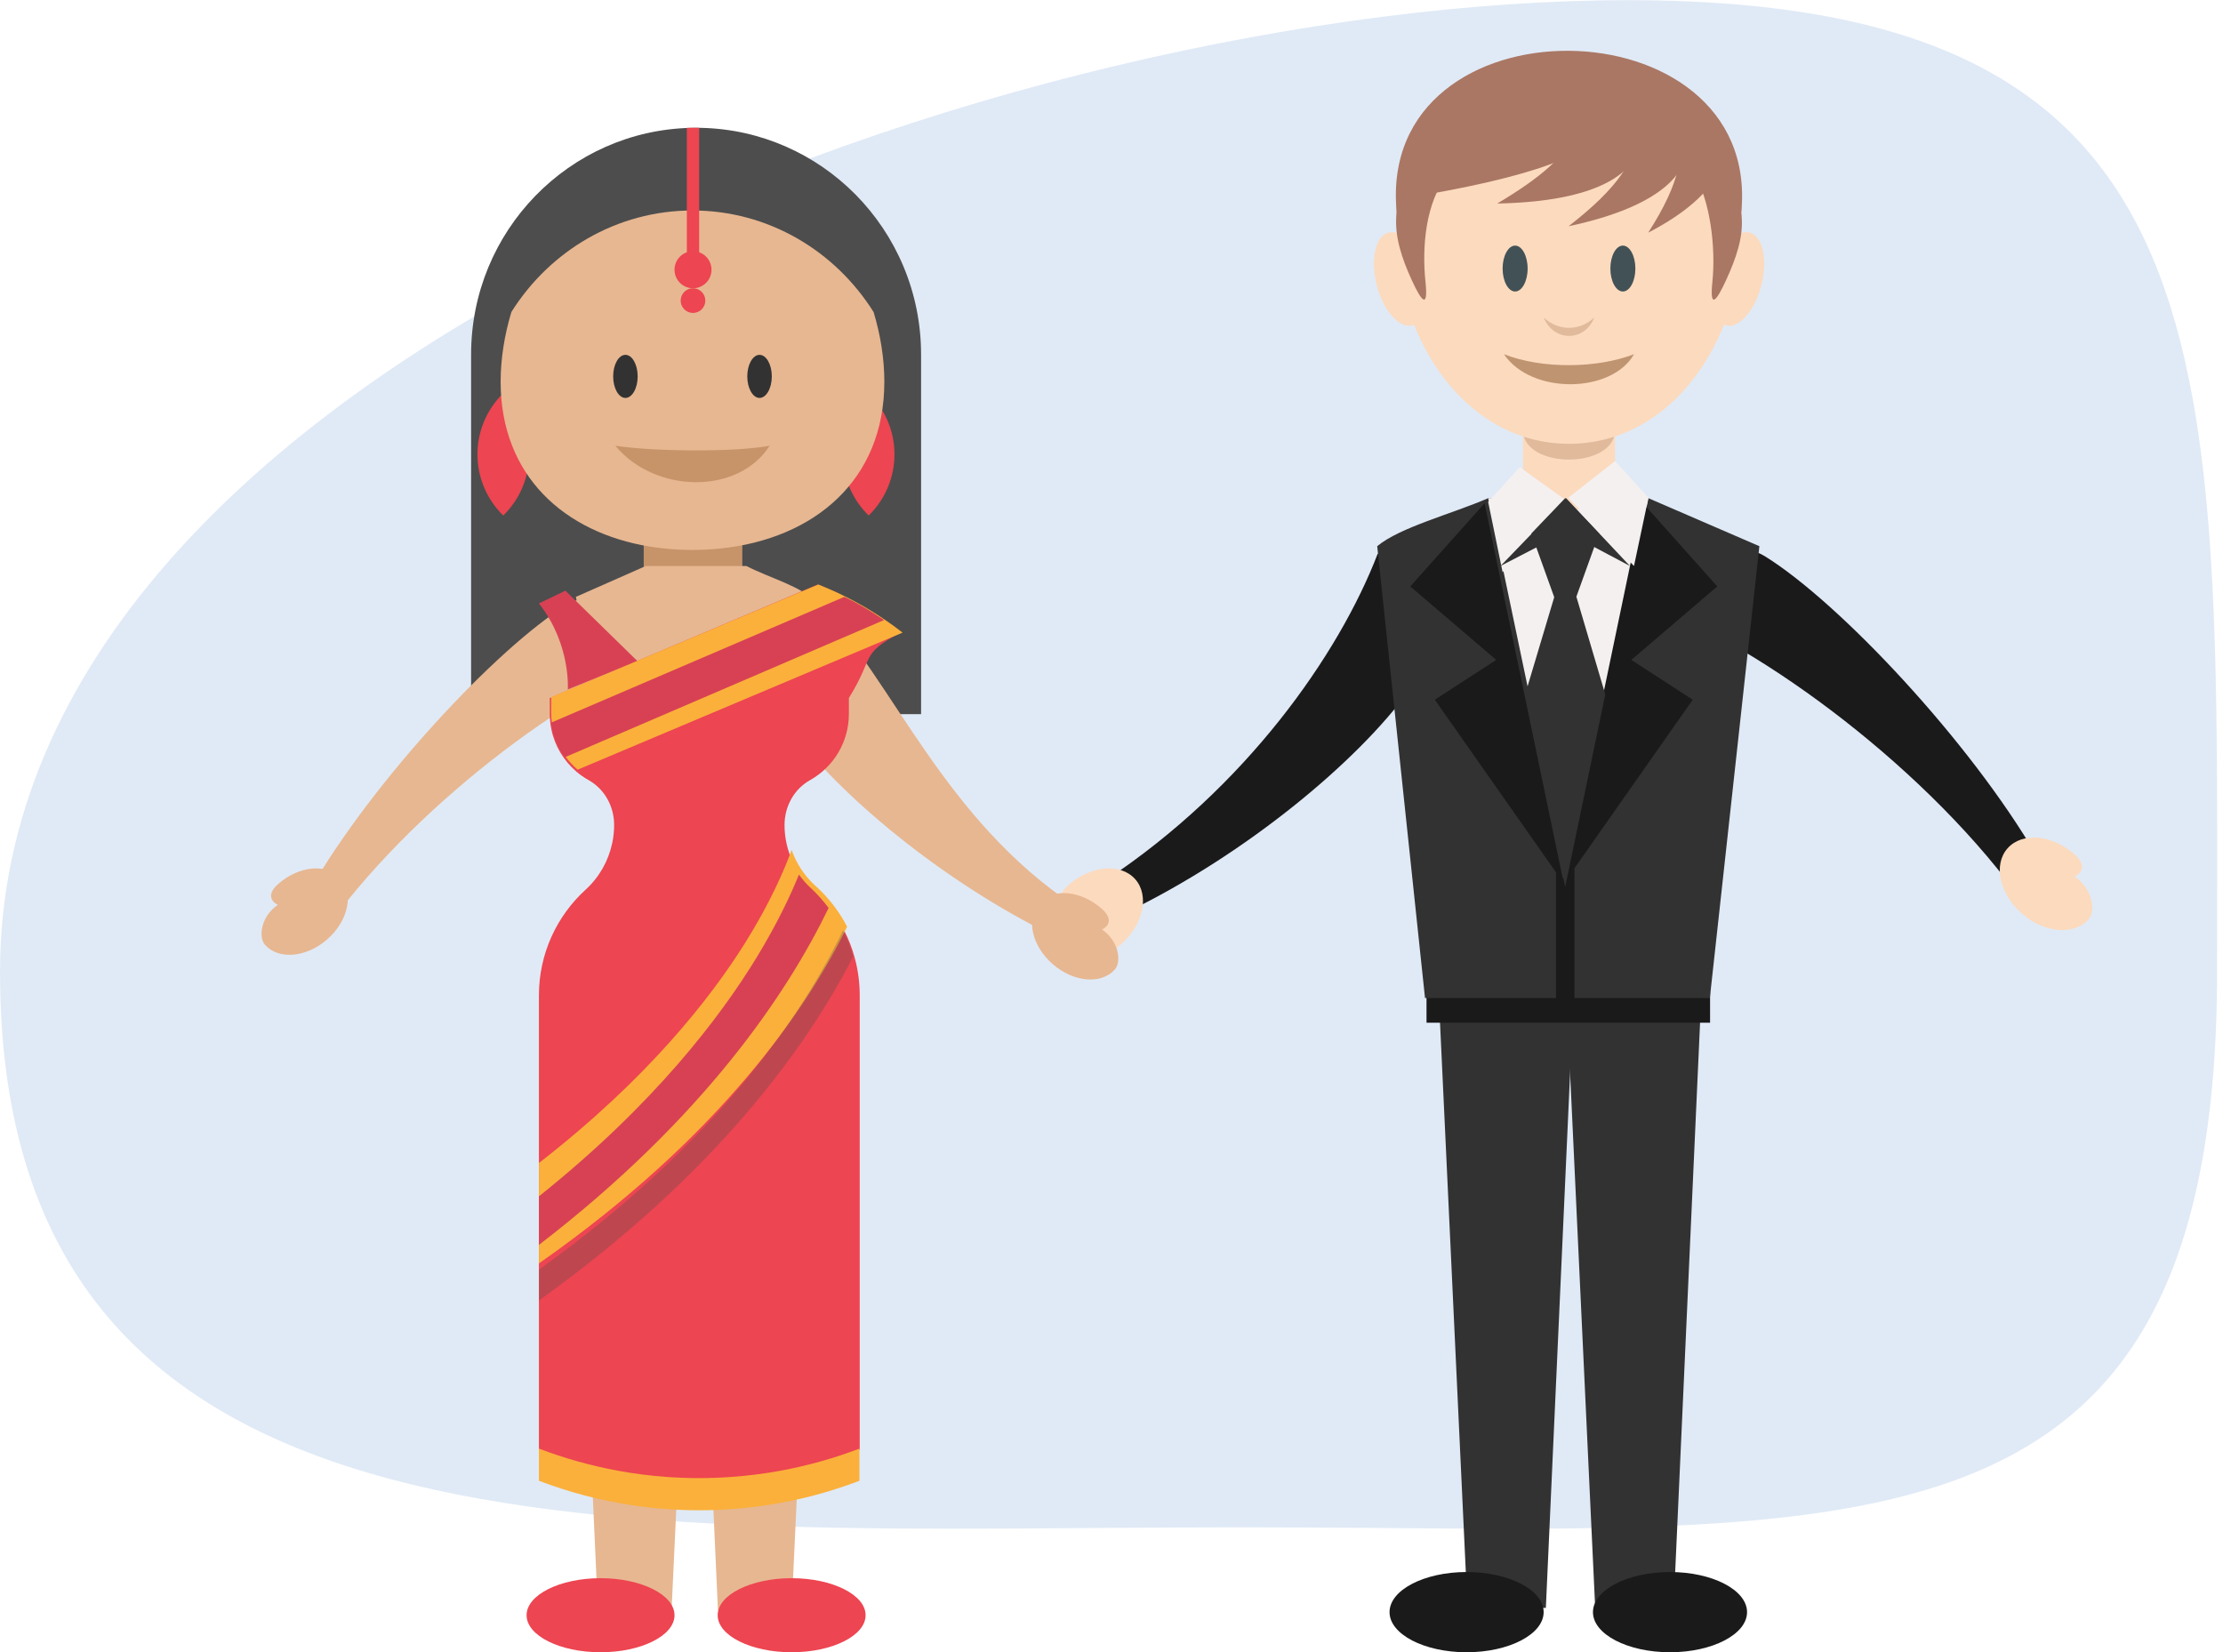 <svg xmlns="http://www.w3.org/2000/svg" width="374" height="278" viewBox="0 0 374 278">
  <g fill="none" fill-rule="evenodd">
    <path fill="#E0EAF6" d="M208.625,256.98 C311.626,256.98 373,266.501 373,163.5 C373,60.499 376.88,0.027 273.879,0.027 C170.878,0.027 8.52651283e-14,60.499 8.52651283e-14,163.5 C8.52651283e-14,266.501 105.624,256.98 208.625,256.98 Z"/>
    <g transform="translate(44 8)">
      <g transform="translate(132)">
        <path fill="#1A1A1A" d="M55.791 85.154C49.204 102.277 33.537 124.511 10.074 140.07L13.77 145.385C33.732 135.671 52.292 120.172 60.953 108.315 65.41 102.215 61.909 88.127 55.791 85.154zM98.222 92.657C115.846 97.927 144.255 117.789 161.651 140.192L166.667 136.043C155.387 116.702 133.477 93.385 120.949 85.604 114.504 81.6 100.709 86.254 98.222 92.657z"/>
        <g fill="#323232" transform="translate(65.037 156.808)">
          <path d="M27.341,105.731 C25.689,70.57 24.039,35.406 22.388,0.244 C30.026,0.244 37.667,0.244 45.303,0.244 C43.71,35.406 42.116,70.57 40.524,105.731 C36.128,105.731 31.735,105.731 27.341,105.731 Z"/>
          <path d="M5.857,105.731 C4.205,70.57 2.557,35.406 0.904,0.244 C8.542,0.244 16.182,0.244 23.82,0.244 C22.228,35.406 20.632,70.57 19.039,105.731 C14.647,105.731 10.25,105.731 5.857,105.731 Z"/>
        </g>
        <rect width="47.704" height="5.192" x="64" y="158.885" fill="#1A1A1A"/>
        <path fill="#323232" d="M111.666,159.923 L120,83.899 L101.297,75.808 L74.407,75.808 C68.173,78.505 59.501,80.72 55.704,83.899 L63.746,159.923 L111.666,159.923 Z"/>
        <polygon fill="#F5F0F0" points="74.37 75.808 87.843 140.192 101.333 75.808"/>
        <g fill="#1A1A1A" transform="translate(60.889 75.808)">
          <polygon points="12.882 .866 .377 14.86 14.838 27.225 4.507 33.923 26.203 64.839"/>
          <polygon points="39.541 .866 52.029 14.86 37.567 27.225 47.897 33.923 26.203 64.839"/>
        </g>
        <g transform="translate(54.667)">
          <path fill="#AA7764" d="M33.303,1.323 C-10.45,1.323 0.093,59.395 33.303,59.395 C66.513,59.395 77.054,1.323 33.303,1.323"/>
          <path fill="#FCDABE" d="M33.303,44.558 L33.303,44.558 C37.567,44.558 41.056,48.052 41.056,52.323 L41.056,70.112 C41.056,74.383 37.567,77.876 33.303,77.876 C29.039,77.876 25.549,74.383 25.549,70.112 L25.549,52.323 C25.549,48.052 29.039,44.558 33.303,44.558"/>
          <path fill="#E0BA9B" d="M41.056,64.323 L41.056,64.323 C41.056,70.991 25.549,70.991 25.549,64.323 C25.549,57.654 41.056,57.654 41.056,64.323"/>
          <path fill="#FCDABE" d="M33.303,3.172 C-10.388,3.172 0.139,66.671 33.303,66.671 C66.466,66.671 76.992,3.172 33.303,3.172"/>
          <path fill="#FCDABE" d="M2.949 31.131C5.156 30.567 7.836 33.607 8.936 37.921 10.035 42.234 9.14 46.189 6.932 46.754 4.727 47.317 2.047 44.278.946 39.964-.154 35.651.743 31.696 2.949 31.131M63.68 31.131C61.472 30.567 58.792 33.607 57.693 37.921 56.592 42.234 57.489 46.189 59.695 46.754 61.903 47.317 64.583 44.278 65.682 39.964 66.783 35.651 65.886 31.696 63.68 31.131"/>
          <path fill="#425156" d="M42.366 41.046C43.526 41.046 44.47 39.312 44.47 37.185 44.47 35.058 43.526 33.324 42.366 33.324 41.207 33.324 40.263 35.058 40.263 37.185 40.263 39.312 41.207 41.046 42.366 41.046M24.238 41.046C25.397 41.046 26.343 39.312 26.343 37.185 26.343 35.058 25.397 33.324 24.238 33.324 23.08 33.324 22.134 35.058 22.134 37.185 22.134 39.312 23.08 41.046 24.238 41.046"/>
          <path fill="#E0BA9B" d="M37.559,45.414 C35.925,49.584 30.68,49.51 29.047,45.414 C31.438,47.692 35.037,47.797 37.559,45.414"/>
          <path fill="#AA7764" d="M9.157,39.431 C9.637,44.077 8.509,42.761 6.843,39.118 C5.177,35.475 3.962,31.841 4.254,28.244 C7.064,-6.493 58.64,-6.918 62.33,28.244 C62.706,31.834 61.406,35.475 59.741,39.118 C58.075,42.761 56.947,44.076 57.426,39.431 C58.007,33.79 57.141,25.673 54.161,20.896 C48.888,12.443 42.007,17.349 32.678,17.349 C23.351,17.349 18.977,13.536 12.886,21.339 C9.194,26.068 8.537,33.408 9.157,39.431"/>
          <path fill="#AA7764" d="M4.308,27.631 C0.837,-8.922 65.686,-8.044 62.297,27.631 C54.784,5.828 11.82,5.828 4.308,27.631"/>
          <path fill="#BF9470" d="M44.248,51.591 C40.474,58.241 26.945,58.424 22.356,51.591 C28.82,54.148 38.122,53.972 44.248,51.591"/>
          <path fill="#AA7764" d="M46.631,31.139 C57.6,14.081 50.214,9.402 37.917,4.357 C53.7,2.25 72.477,17.76 46.631,31.139"/>
          <path fill="#AA7764" d="M33.238,30.065 C50.062,16.982 44.937,11.334 35.683,4.388 C52.741,5.629 65.387,23.218 33.238,30.065"/>
          <path fill="#AA7764" d="M21.232,26.242 C35.864,17.552 38.388,11.342 30.456,1.611 C48.421,7.064 54.8,25.619 21.232,26.242"/>
          <path fill="#AA7764" d="M8.602,24.844 C16.354,16.155 20.5,12.389 21.006,3.443 C39.903,8.233 52.909,17.208 8.602,24.844"/>
        </g>
        <polygon fill="#1A1A1A" points="85.778 160.962 88.889 160.962 88.889 138.115 87.184 139.989 85.778 138.445"/>
        <polygon fill="#F5F0F0" points="74.37 76.454 79.692 70.615 87.852 76.454 76.799 88.269"/>
        <polygon fill="#F5F0F0" points="101.333 75.75 95.714 69.577 87.852 75.75 98.905 87.231"/>
        <polygon fill="#323232" points="76.444 87.231 87.468 81.52 98.222 87.231 87.468 75.808"/>
        <polygon fill="#323232" points="87.333 75.808 81.63 81.768 87.333 97.615 93.037 81.768"/>
        <polygon fill="#323232" points="85.5 92.423 89.22 92.423 94.074 108.839 87.328 141.231 80.593 108.839"/>
        <path fill="#1A1A1A" d="M70.741 270C77.88 270 83.704 266.969 83.704 263.25 83.704 259.531 77.881 256.5 70.741 256.5 63.602 256.5 57.778 259.531 57.778 263.25 57.779 266.969 63.603 270 70.741 270zM104.963 270C112.102 270 117.926 266.969 117.926 263.25 117.926 259.531 112.104 256.5 104.963 256.5 97.822 256.5 92 259.531 92 263.25 92.001 266.969 97.824 270 104.963 270z"/>
        <path fill="#FCDABE" d="M172.99 135.724C174.82 137.331 174.585 138.684 173.062 139.493 176.055 141.51 176.632 145.277 175.377 146.693 172.933 149.448 167.905 149.002 164.144 145.7 160.381 142.397 159.313 137.486 161.756 134.732 164.198 131.975 169.229 132.419 172.99 135.724zM3.75 140.917C1.92 142.523 2.155 143.876 3.678 144.685.686 146.703.108 150.47 1.365 151.885 3.807 154.64 8.837 154.195 12.598 150.891 16.36 147.588 17.427 142.677 14.985 139.923 12.54 137.168 7.51 137.612 3.75 140.917z"/>
      </g>
      <g transform="translate(0 13)">
        <path fill="#4D4D4D" fill-rule="nonzero" d="M110.963,38.653 L110.963,99.154 L35.259,99.154 L35.259,38.653 C35.259,17.854 51.768,0.941 72.3,0.511 C72.57,0.505 72.841,0.5 73.111,0.5 C73.381,0.5 73.652,0.505 73.922,0.511 C84.05,0.723 93.205,4.953 99.878,11.674 C106.724,18.579 110.963,28.118 110.963,38.653 Z"/>
        <rect width="16.593" height="23.885" x="64.296" y="60.731" fill="#C79369"/>
        <path fill="#E7B791" d="M93.52 80.125C106.514 93.944 114.706 116.732 136.889 131.497L133.396 136.538C114.523 127.32 96.974 112.614 88.787 101.364 84.575 95.578 89.108 75.435 93.52 80.125zM72.593 87.49C56.037 92.467 29.351 111.226 13.008 132.385L8.296 128.466C18.894 110.198 39.473 88.176 51.243 80.828 57.297 77.048 70.255 81.445 72.593 87.49z"/>
        <g fill="#E7B791" transform="translate(51.852 150.038)">
          <path d="M17.132,99.868 C18.685,66.685 20.234,33.502 21.787,0.32 C14.609,0.32 7.43,0.32 0.252,0.32 C1.749,33.502 3.246,66.685 4.743,99.868 C8.872,99.868 13.002,99.868 17.132,99.868 Z"/>
          <path d="M37.321,99.868 C38.874,66.685 40.423,33.502 41.976,0.32 C34.798,0.32 27.619,0.32 20.441,0.32 C21.938,33.502 23.435,66.685 24.933,99.868 C29.061,99.868 33.191,99.868 37.321,99.868 Z"/>
        </g>
        <path fill="#E7B791" d="M62.588,128.231 L52.889,79.426 L64.653,74.231 L81.57,74.231 C85.491,76.261 90.815,77.635 93.333,80.321 L83.765,128.231 L62.588,128.231 L62.588,128.231 Z"/>
        <path fill="#D84154" fill-rule="nonzero" d="M51.128,78.385 L63.259,90.248 L51.528,95 C51.528,95 52.072,87.377 46.667,80.528 L51.128,78.385 Z"/>
        <path fill="#ED4551" fill-rule="nonzero" d="M98.816,96.442 L98.816,99.12 C98.816,103.914 96.176,108.087 92.282,110.263 C90.935,111.016 89.859,112.123 89.126,113.432 C88.393,114.741 87.991,116.246 87.991,117.795 C87.991,118.842 88.099,119.873 88.317,120.877 C88.442,121.461 88.599,122.033 88.795,122.59 C89.191,123.757 89.734,124.869 90.413,125.9 C90.506,126.037 90.593,126.173 90.69,126.304 C90.853,126.544 91.027,126.773 91.206,127.002 C91.31,127.128 91.407,127.248 91.511,127.368 C91.706,127.602 91.913,127.826 92.124,128.044 C92.336,128.268 92.559,128.486 92.792,128.698 C94.933,130.651 96.72,132.985 98.045,135.598 C98.756,137 99.338,138.473 99.761,140.016 C100.337,142.078 100.641,144.249 100.641,146.496 L100.641,222.921 C91.956,226.26 82.804,227.923 73.651,227.923 C64.504,227.923 55.357,226.26 46.667,222.921 L46.667,146.496 C46.667,139.438 49.698,133.095 54.515,128.698 C56.808,126.609 58.361,123.866 58.997,120.877 C59.214,119.873 59.322,118.837 59.322,117.795 C59.322,114.697 57.726,111.768 55.031,110.263 C54.287,109.848 53.587,109.357 52.94,108.801 C50.86,107.012 49.361,104.563 48.774,101.776 C48.589,100.92 48.497,100.031 48.497,99.12 L48.497,96.442 L93.58,77.346 C98.588,79.364 103.276,82.108 107.496,85.446 C100.641,89.11 103.228,89.337 98.816,96.442 Z"/>
        <path fill="#FBB03B" fill-rule="nonzero" d="M100.593 222.731L100.593 228.148C95.519 230.087 90.287 231.458 84.991 232.254 83.281 232.52 81.561 232.72 79.841 232.855 77.773 233.029 75.7 233.115 73.627 233.115 71.554 233.115 69.486 233.029 67.419 232.855 65.698 232.72 63.984 232.52 62.274 232.254 56.978 231.458 51.746 230.087 46.667 228.148L46.667 222.731C51.008 224.388 55.469 225.629 59.979 226.458 62.719 226.962 65.481 227.314 68.249 227.509 70.04 227.633 71.836 227.698 73.627 227.698 75.423 227.698 77.219 227.633 79.01 227.503 81.783 227.308 84.546 226.962 87.286 226.458 91.796 225.629 96.257 224.388 100.593 222.731zM98.519 134.922C91.776 148.705 77.233 170.187 46.667 191.577L46.667 174.684C64.91 160.521 75.517 146.998 81.41 137.566 85.527 130.972 87.889 125.549 89.183 122 89.583 123.159 90.131 124.265 90.817 125.289 90.943 125.478 91.074 125.668 91.217 125.852 91.798 126.649 92.467 127.391 93.218 128.068 94.347 129.081 95.377 130.203 96.298 131.411 97.137 132.511 97.883 133.686 98.519 134.922z"/>
        <path fill="#D84154" fill-rule="nonzero" d="M95.407,131.769 C88.603,145.841 74.638,166.973 46.667,188.462 L46.667,180.29 C65.961,164.877 77.179,150.165 83.413,139.903 C86.703,134.484 88.937,129.788 90.417,126.154 C90.988,126.958 91.644,127.708 92.382,128.392 C93.491,129.416 94.503,130.549 95.407,131.769 Z"/>
        <path fill="#4D4D4D" fill-rule="nonzero" d="M99.556,139.924 C92.024,154.651 76.793,176.27 46.667,197.808 L46.667,192.619 C76.836,171.054 91.191,149.396 97.846,135.5 C98.555,136.904 99.134,138.379 99.556,139.924 Z" opacity=".29"/>
        <path fill="#FBB03B" fill-rule="nonzero" d="M107.852,85.439 L53.192,108.5 L53.187,108.5 C52.398,107.827 51.69,107.062 51.092,106.222 C49.878,104.542 49.073,102.549 48.828,100.395 C48.768,99.915 48.741,99.431 48.741,98.94 L48.741,96.296 L93.667,77.346 C95.082,77.906 96.712,78.62 98.067,79.294 C100.385,80.435 102.617,81.739 104.744,83.182 C105.806,83.898 106.84,84.652 107.852,85.439 Z"/>
        <path fill="#D84154" fill-rule="nonzero" d="M104.741,83.322 L51.008,106.423 C49.793,104.738 48.986,102.74 48.741,100.58 L98.053,79.423 C100.504,80.576 102.61,81.875 104.741,83.322 Z"/>
        <path fill="#ED4551" d="M89.185 257C96.04 257 101.63 254.2 101.63 250.768 101.63 247.337 96.039 244.538 89.185 244.538 82.332 244.538 76.741 247.338 76.741 250.768 76.741 254.202 82.332 257 89.185 257zM57.037 257C63.891 257 69.481 254.2 69.481 250.768 69.481 247.337 63.891 244.538 57.037 244.538 50.182 244.538 44.593 247.338 44.593 250.768 44.593 254.202 50.183 257 57.037 257z"/>
        <path fill="#E7B791" d="M2.808 127.729C1.102 129.228 1.32 130.492 2.742 131.247-.052 133.131-.59 136.647.582 137.968 2.862 140.539 7.556 140.123 11.067 137.04 14.577 133.958 15.574 129.373 13.295 126.802 11.013 124.231 6.319 124.646 2.808 127.729zM141.34 131.884C143.048 133.383 142.828 134.646 141.406 135.401 144.2 137.283 144.738 140.8 143.566 142.121 141.285 144.692 136.59 144.278 133.081 141.194 129.57 138.11 128.573 133.527 130.855 130.956 133.134 128.384 137.829 128.8 141.34 131.884z"/>
        <g fill="#ED4551" fill-rule="nonzero" transform="translate(36.296 45.154)">
          <path d="M4.373 20.589L4.373 20.589C-1.417 14.904-1.417 5.688 4.373.003L4.373.003 4.373.003C10.164 5.688 10.164 14.904 4.373 20.589L4.373 20.589zM65.851 20.589L65.851 20.589C60.061 14.904 60.061 5.688 65.851.003L65.851.003 65.851.003C71.641 5.688 71.641 14.904 65.851 20.589L65.851 20.589z"/>
        </g>
        <g transform="translate(32.148 14)">
          <path fill="#E7B791" fill-rule="nonzero" d="M72.634,29.235 C72.634,45.901 60.725,55.624 45.195,57.274 C43.62,57.449 42.003,57.531 40.359,57.531 C38.715,57.531 37.098,57.443 35.518,57.274 C34.728,57.192 33.943,57.088 33.174,56.963 C18.805,54.619 8.079,45.055 8.079,29.235 C8.079,25.384 8.715,21.397 9.887,17.496 C16.35,7.216 27.58,0.415 40.354,0.415 C53.138,0.415 64.373,7.222 70.831,17.513 C72.003,21.408 72.634,25.39 72.634,29.235 Z"/>
          <g transform="translate(25.926 23.885)">
            <g fill="#323232" transform="translate(.833 .04)">
              <path d="M24.879 8.029C26.014 8.029 26.942 6.401 26.942 4.404 26.942 2.407 26.016.779 24.879.779 23.744.779 22.816 2.407 22.816 4.404 22.818 6.401 23.744 8.029 24.879 8.029zM2.314 8.029C3.45 8.029 4.377 6.401 4.377 4.404 4.377 2.407 3.451.779 2.314.779 1.179.779.252 2.407.252 4.404.252 6.401 1.179 8.029 2.314 8.029z"/>
            </g>
            <path fill="#C79369" d="M27.412,16.11 C21.754,17.211 7.902,17.114 1.448,16.11 C8.112,24.151 22.095,24.432 27.412,16.11 Z"/>
          </g>
        </g>
        <g fill="#ED4551" fill-rule="nonzero" transform="translate(69.481 .5)">
          <path d="M4.148,0.011 L4.148,21.808 L2.074,21.808 L2.074,0.011 C2.42,0.005 2.765,0 3.111,0 C3.457,0 3.802,0.005 4.148,0.011 Z"/>
          <ellipse cx="3.111" cy="23.885" rx="3.111" ry="3.115"/>
          <ellipse cx="3.111" cy="29.077" rx="2.074" ry="2.077"/>
        </g>
      </g>
    </g>
  </g>
</svg>

